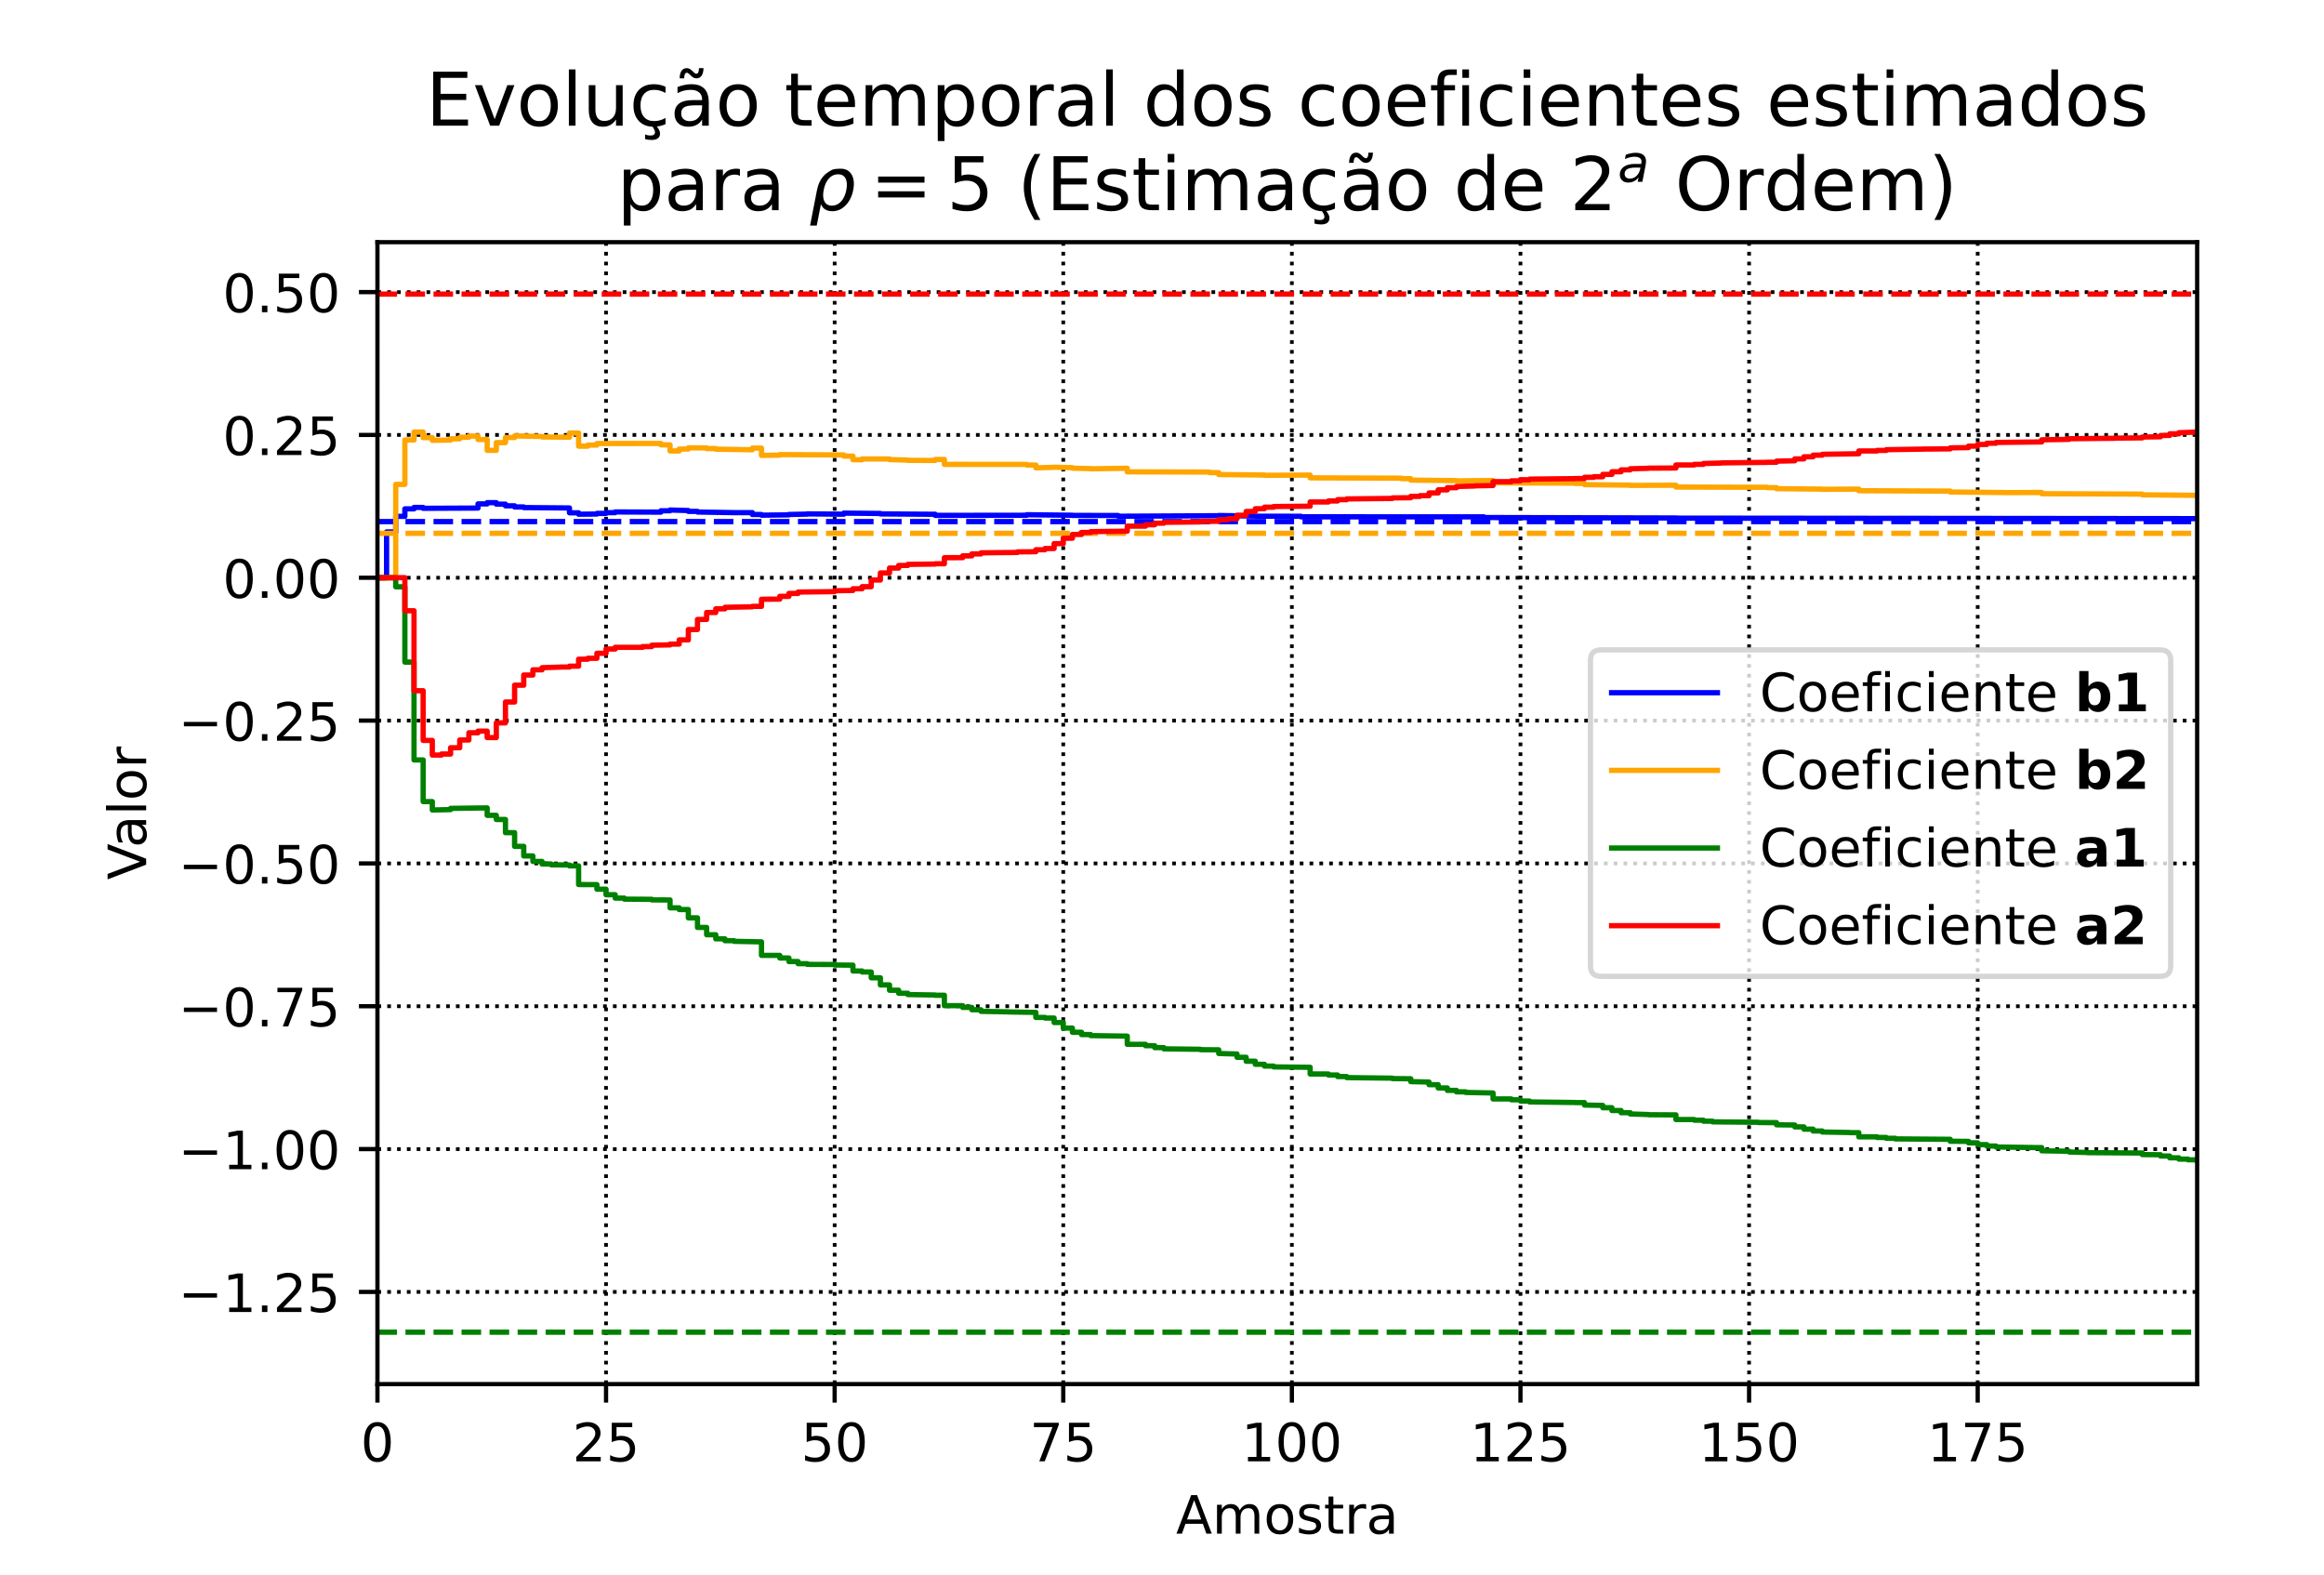 <?xml version="1.0" encoding="utf-8" standalone="no"?>
<!DOCTYPE svg PUBLIC "-//W3C//DTD SVG 1.1//EN"
  "http://www.w3.org/Graphics/SVG/1.1/DTD/svg11.dtd">
<!-- Created with matplotlib (https://matplotlib.org/) -->
<svg height="297.638pt" version="1.1" viewBox="0 0 439.37 297.638" width="439.37pt" xmlns="http://www.w3.org/2000/svg" xmlns:xlink="http://www.w3.org/1999/xlink">
 <defs>
  <style type="text/css">
*{stroke-linecap:butt;stroke-linejoin:round;}
  </style>
 </defs>
 <g id="figure_1">
  <g id="patch_1">
   <path d="M 0 297.638 
L 439.37 297.638 
L 439.37 0 
L 0 0 
z
" style="fill:#ffffff;"/>
  </g>
  <g id="axes_1">
   <g id="patch_2">
    <path d="M 71.357 261.631 
L 415.389 261.631 
L 415.389 45.773 
L 71.357 45.773 
z
" style="fill:#ffffff;"/>
   </g>
   <g id="matplotlib.axis_1">
    <g id="xtick_1">
     <g id="line2d_1">
      <path clip-path="url(#pb46452eb3e)" d="M 71.357 261.631 
L 71.357 45.773 
" style="fill:none;stroke:#000000;stroke-dasharray:0.7,1.155;stroke-dashoffset:0;stroke-width:0.7;"/>
     </g>
     <g id="line2d_2">
      <defs>
       <path d="M 0 0 
L 0 3.5 
" id="m9a84adc166" style="stroke:#000000;stroke-width:0.8;"/>
      </defs>
      <g>
       <use style="stroke:#000000;stroke-width:0.8;" x="71.357" xlink:href="#m9a84adc166" y="261.631"/>
      </g>
     </g>
     <g id="text_1">
      <!-- 0 -->
      <defs>
       <path d="M 31.781 66.406 
Q 24.172 66.406 20.328 58.906 
Q 16.5 51.422 16.5 36.375 
Q 16.5 21.391 20.328 13.891 
Q 24.172 6.391 31.781 6.391 
Q 39.453 6.391 43.281 13.891 
Q 47.125 21.391 47.125 36.375 
Q 47.125 51.422 43.281 58.906 
Q 39.453 66.406 31.781 66.406 
z
M 31.781 74.219 
Q 44.047 74.219 50.516 64.516 
Q 56.984 54.828 56.984 36.375 
Q 56.984 17.969 50.516 8.266 
Q 44.047 -1.422 31.781 -1.422 
Q 19.531 -1.422 13.062 8.266 
Q 6.594 17.969 6.594 36.375 
Q 6.594 54.828 13.062 64.516 
Q 19.531 74.219 31.781 74.219 
z
" id="DejaVuSans-48"/>
      </defs>
      <g transform="translate(68.176 276.229)scale(0.1 -0.1)">
       <use xlink:href="#DejaVuSans-48"/>
      </g>
     </g>
    </g>
    <g id="xtick_2">
     <g id="line2d_3">
      <path clip-path="url(#pb46452eb3e)" d="M 114.577 261.631 
L 114.577 45.773 
" style="fill:none;stroke:#000000;stroke-dasharray:0.7,1.155;stroke-dashoffset:0;stroke-width:0.7;"/>
     </g>
     <g id="line2d_4">
      <g>
       <use style="stroke:#000000;stroke-width:0.8;" x="114.577" xlink:href="#m9a84adc166" y="261.631"/>
      </g>
     </g>
     <g id="text_2">
      <!-- 25 -->
      <defs>
       <path d="M 19.188 8.297 
L 53.609 8.297 
L 53.609 0 
L 7.328 0 
L 7.328 8.297 
Q 12.938 14.109 22.625 23.891 
Q 32.328 33.688 34.812 36.531 
Q 39.547 41.844 41.422 45.531 
Q 43.312 49.219 43.312 52.781 
Q 43.312 58.594 39.234 62.25 
Q 35.156 65.922 28.609 65.922 
Q 23.969 65.922 18.812 64.312 
Q 13.672 62.703 7.812 59.422 
L 7.812 69.391 
Q 13.766 71.781 18.938 73 
Q 24.125 74.219 28.422 74.219 
Q 39.75 74.219 46.484 68.547 
Q 53.219 62.891 53.219 53.422 
Q 53.219 48.922 51.531 44.891 
Q 49.859 40.875 45.406 35.406 
Q 44.188 33.984 37.641 27.219 
Q 31.109 20.453 19.188 8.297 
z
" id="DejaVuSans-50"/>
       <path d="M 10.797 72.906 
L 49.516 72.906 
L 49.516 64.594 
L 19.828 64.594 
L 19.828 46.734 
Q 21.969 47.469 24.109 47.828 
Q 26.266 48.188 28.422 48.188 
Q 40.625 48.188 47.75 41.5 
Q 54.891 34.812 54.891 23.391 
Q 54.891 11.625 47.562 5.094 
Q 40.234 -1.422 26.906 -1.422 
Q 22.312 -1.422 17.547 -0.641 
Q 12.797 0.141 7.719 1.703 
L 7.719 11.625 
Q 12.109 9.234 16.797 8.062 
Q 21.484 6.891 26.703 6.891 
Q 35.156 6.891 40.078 11.328 
Q 45.016 15.766 45.016 23.391 
Q 45.016 31 40.078 35.438 
Q 35.156 39.891 26.703 39.891 
Q 22.75 39.891 18.812 39.016 
Q 14.891 38.141 10.797 36.281 
z
" id="DejaVuSans-53"/>
      </defs>
      <g transform="translate(108.215 276.229)scale(0.1 -0.1)">
       <use xlink:href="#DejaVuSans-50"/>
       <use x="63.623" xlink:href="#DejaVuSans-53"/>
      </g>
     </g>
    </g>
    <g id="xtick_3">
     <g id="line2d_5">
      <path clip-path="url(#pb46452eb3e)" d="M 157.797 261.631 
L 157.797 45.773 
" style="fill:none;stroke:#000000;stroke-dasharray:0.7,1.155;stroke-dashoffset:0;stroke-width:0.7;"/>
     </g>
     <g id="line2d_6">
      <g>
       <use style="stroke:#000000;stroke-width:0.8;" x="157.797" xlink:href="#m9a84adc166" y="261.631"/>
      </g>
     </g>
     <g id="text_3">
      <!-- 50 -->
      <g transform="translate(151.435 276.229)scale(0.1 -0.1)">
       <use xlink:href="#DejaVuSans-53"/>
       <use x="63.623" xlink:href="#DejaVuSans-48"/>
      </g>
     </g>
    </g>
    <g id="xtick_4">
     <g id="line2d_7">
      <path clip-path="url(#pb46452eb3e)" d="M 201.018 261.631 
L 201.018 45.773 
" style="fill:none;stroke:#000000;stroke-dasharray:0.7,1.155;stroke-dashoffset:0;stroke-width:0.7;"/>
     </g>
     <g id="line2d_8">
      <g>
       <use style="stroke:#000000;stroke-width:0.8;" x="201.018" xlink:href="#m9a84adc166" y="261.631"/>
      </g>
     </g>
     <g id="text_4">
      <!-- 75 -->
      <defs>
       <path d="M 8.203 72.906 
L 55.078 72.906 
L 55.078 68.703 
L 28.609 0 
L 18.312 0 
L 43.219 64.594 
L 8.203 64.594 
z
" id="DejaVuSans-55"/>
      </defs>
      <g transform="translate(194.655 276.229)scale(0.1 -0.1)">
       <use xlink:href="#DejaVuSans-55"/>
       <use x="63.623" xlink:href="#DejaVuSans-53"/>
      </g>
     </g>
    </g>
    <g id="xtick_5">
     <g id="line2d_9">
      <path clip-path="url(#pb46452eb3e)" d="M 244.238 261.631 
L 244.238 45.773 
" style="fill:none;stroke:#000000;stroke-dasharray:0.7,1.155;stroke-dashoffset:0;stroke-width:0.7;"/>
     </g>
     <g id="line2d_10">
      <g>
       <use style="stroke:#000000;stroke-width:0.8;" x="244.238" xlink:href="#m9a84adc166" y="261.631"/>
      </g>
     </g>
     <g id="text_5">
      <!-- 100 -->
      <defs>
       <path d="M 12.406 8.297 
L 28.516 8.297 
L 28.516 63.922 
L 10.984 60.406 
L 10.984 69.391 
L 28.422 72.906 
L 38.281 72.906 
L 38.281 8.297 
L 54.391 8.297 
L 54.391 0 
L 12.406 0 
z
" id="DejaVuSans-49"/>
      </defs>
      <g transform="translate(234.694 276.229)scale(0.1 -0.1)">
       <use xlink:href="#DejaVuSans-49"/>
       <use x="63.623" xlink:href="#DejaVuSans-48"/>
       <use x="127.246" xlink:href="#DejaVuSans-48"/>
      </g>
     </g>
    </g>
    <g id="xtick_6">
     <g id="line2d_11">
      <path clip-path="url(#pb46452eb3e)" d="M 287.458 261.631 
L 287.458 45.773 
" style="fill:none;stroke:#000000;stroke-dasharray:0.7,1.155;stroke-dashoffset:0;stroke-width:0.7;"/>
     </g>
     <g id="line2d_12">
      <g>
       <use style="stroke:#000000;stroke-width:0.8;" x="287.458" xlink:href="#m9a84adc166" y="261.631"/>
      </g>
     </g>
     <g id="text_6">
      <!-- 125 -->
      <g transform="translate(277.914 276.229)scale(0.1 -0.1)">
       <use xlink:href="#DejaVuSans-49"/>
       <use x="63.623" xlink:href="#DejaVuSans-50"/>
       <use x="127.246" xlink:href="#DejaVuSans-53"/>
      </g>
     </g>
    </g>
    <g id="xtick_7">
     <g id="line2d_13">
      <path clip-path="url(#pb46452eb3e)" d="M 330.678 261.631 
L 330.678 45.773 
" style="fill:none;stroke:#000000;stroke-dasharray:0.7,1.155;stroke-dashoffset:0;stroke-width:0.7;"/>
     </g>
     <g id="line2d_14">
      <g>
       <use style="stroke:#000000;stroke-width:0.8;" x="330.678" xlink:href="#m9a84adc166" y="261.631"/>
      </g>
     </g>
     <g id="text_7">
      <!-- 150 -->
      <g transform="translate(321.134 276.229)scale(0.1 -0.1)">
       <use xlink:href="#DejaVuSans-49"/>
       <use x="63.623" xlink:href="#DejaVuSans-53"/>
       <use x="127.246" xlink:href="#DejaVuSans-48"/>
      </g>
     </g>
    </g>
    <g id="xtick_8">
     <g id="line2d_15">
      <path clip-path="url(#pb46452eb3e)" d="M 373.898 261.631 
L 373.898 45.773 
" style="fill:none;stroke:#000000;stroke-dasharray:0.7,1.155;stroke-dashoffset:0;stroke-width:0.7;"/>
     </g>
     <g id="line2d_16">
      <g>
       <use style="stroke:#000000;stroke-width:0.8;" x="373.898" xlink:href="#m9a84adc166" y="261.631"/>
      </g>
     </g>
     <g id="text_8">
      <!-- 175 -->
      <g transform="translate(364.354 276.229)scale(0.1 -0.1)">
       <use xlink:href="#DejaVuSans-49"/>
       <use x="63.623" xlink:href="#DejaVuSans-55"/>
       <use x="127.246" xlink:href="#DejaVuSans-53"/>
      </g>
     </g>
    </g>
    <g id="text_9">
     <!-- Amostra -->
     <defs>
      <path d="M 34.188 63.188 
L 20.797 26.906 
L 47.609 26.906 
z
M 28.609 72.906 
L 39.797 72.906 
L 67.578 0 
L 57.328 0 
L 50.688 18.703 
L 17.828 18.703 
L 11.188 0 
L 0.781 0 
z
" id="DejaVuSans-65"/>
      <path d="M 52 44.188 
Q 55.375 50.25 60.062 53.125 
Q 64.75 56 71.094 56 
Q 79.641 56 84.281 50.016 
Q 88.922 44.047 88.922 33.016 
L 88.922 0 
L 79.891 0 
L 79.891 32.719 
Q 79.891 40.578 77.094 44.375 
Q 74.312 48.188 68.609 48.188 
Q 61.625 48.188 57.562 43.547 
Q 53.516 38.922 53.516 30.906 
L 53.516 0 
L 44.484 0 
L 44.484 32.719 
Q 44.484 40.625 41.703 44.406 
Q 38.922 48.188 33.109 48.188 
Q 26.219 48.188 22.156 43.531 
Q 18.109 38.875 18.109 30.906 
L 18.109 0 
L 9.078 0 
L 9.078 54.688 
L 18.109 54.688 
L 18.109 46.188 
Q 21.188 51.219 25.484 53.609 
Q 29.781 56 35.688 56 
Q 41.656 56 45.828 52.969 
Q 50 49.953 52 44.188 
z
" id="DejaVuSans-109"/>
      <path d="M 30.609 48.391 
Q 23.391 48.391 19.188 42.75 
Q 14.984 37.109 14.984 27.297 
Q 14.984 17.484 19.156 11.844 
Q 23.344 6.203 30.609 6.203 
Q 37.797 6.203 41.984 11.859 
Q 46.188 17.531 46.188 27.297 
Q 46.188 37.016 41.984 42.703 
Q 37.797 48.391 30.609 48.391 
z
M 30.609 56 
Q 42.328 56 49.016 48.375 
Q 55.719 40.766 55.719 27.297 
Q 55.719 13.875 49.016 6.219 
Q 42.328 -1.422 30.609 -1.422 
Q 18.844 -1.422 12.172 6.219 
Q 5.516 13.875 5.516 27.297 
Q 5.516 40.766 12.172 48.375 
Q 18.844 56 30.609 56 
z
" id="DejaVuSans-111"/>
      <path d="M 44.281 53.078 
L 44.281 44.578 
Q 40.484 46.531 36.375 47.5 
Q 32.281 48.484 27.875 48.484 
Q 21.188 48.484 17.844 46.438 
Q 14.5 44.391 14.5 40.281 
Q 14.5 37.156 16.891 35.375 
Q 19.281 33.594 26.516 31.984 
L 29.594 31.297 
Q 39.156 29.25 43.188 25.516 
Q 47.219 21.781 47.219 15.094 
Q 47.219 7.469 41.188 3.016 
Q 35.156 -1.422 24.609 -1.422 
Q 20.219 -1.422 15.453 -0.562 
Q 10.688 0.297 5.422 2 
L 5.422 11.281 
Q 10.406 8.688 15.234 7.391 
Q 20.062 6.109 24.812 6.109 
Q 31.156 6.109 34.562 8.281 
Q 37.984 10.453 37.984 14.406 
Q 37.984 18.062 35.516 20.016 
Q 33.062 21.969 24.703 23.781 
L 21.578 24.516 
Q 13.234 26.266 9.516 29.906 
Q 5.812 33.547 5.812 39.891 
Q 5.812 47.609 11.281 51.797 
Q 16.75 56 26.812 56 
Q 31.781 56 36.172 55.266 
Q 40.578 54.547 44.281 53.078 
z
" id="DejaVuSans-115"/>
      <path d="M 18.312 70.219 
L 18.312 54.688 
L 36.812 54.688 
L 36.812 47.703 
L 18.312 47.703 
L 18.312 18.016 
Q 18.312 11.328 20.141 9.422 
Q 21.969 7.516 27.594 7.516 
L 36.812 7.516 
L 36.812 0 
L 27.594 0 
Q 17.188 0 13.234 3.875 
Q 9.281 7.766 9.281 18.016 
L 9.281 47.703 
L 2.688 47.703 
L 2.688 54.688 
L 9.281 54.688 
L 9.281 70.219 
z
" id="DejaVuSans-116"/>
      <path d="M 41.109 46.297 
Q 39.594 47.172 37.812 47.578 
Q 36.031 48 33.891 48 
Q 26.266 48 22.188 43.047 
Q 18.109 38.094 18.109 28.812 
L 18.109 0 
L 9.078 0 
L 9.078 54.688 
L 18.109 54.688 
L 18.109 46.188 
Q 20.953 51.172 25.484 53.578 
Q 30.031 56 36.531 56 
Q 37.453 56 38.578 55.875 
Q 39.703 55.766 41.062 55.516 
z
" id="DejaVuSans-114"/>
      <path d="M 34.281 27.484 
Q 23.391 27.484 19.188 25 
Q 14.984 22.516 14.984 16.5 
Q 14.984 11.719 18.141 8.906 
Q 21.297 6.109 26.703 6.109 
Q 34.188 6.109 38.703 11.406 
Q 43.219 16.703 43.219 25.484 
L 43.219 27.484 
z
M 52.203 31.203 
L 52.203 0 
L 43.219 0 
L 43.219 8.297 
Q 40.141 3.328 35.547 0.953 
Q 30.953 -1.422 24.312 -1.422 
Q 15.922 -1.422 10.953 3.297 
Q 6 8.016 6 15.922 
Q 6 25.141 12.172 29.828 
Q 18.359 34.516 30.609 34.516 
L 43.219 34.516 
L 43.219 35.406 
Q 43.219 41.609 39.141 45 
Q 35.062 48.391 27.688 48.391 
Q 23 48.391 18.547 47.266 
Q 14.109 46.141 10.016 43.891 
L 10.016 52.203 
Q 14.938 54.109 19.578 55.047 
Q 24.219 56 28.609 56 
Q 40.484 56 46.344 49.844 
Q 52.203 43.703 52.203 31.203 
z
" id="DejaVuSans-97"/>
     </defs>
     <g transform="translate(222.339 289.907)scale(0.1 -0.1)">
      <use xlink:href="#DejaVuSans-65"/>
      <use x="68.408" xlink:href="#DejaVuSans-109"/>
      <use x="165.82" xlink:href="#DejaVuSans-111"/>
      <use x="227.002" xlink:href="#DejaVuSans-115"/>
      <use x="279.102" xlink:href="#DejaVuSans-116"/>
      <use x="318.311" xlink:href="#DejaVuSans-114"/>
      <use x="359.424" xlink:href="#DejaVuSans-97"/>
     </g>
    </g>
   </g>
   <g id="matplotlib.axis_2">
    <g id="ytick_1">
     <g id="line2d_17">
      <path clip-path="url(#pb46452eb3e)" d="M 71.357 244.207 
L 415.389 244.207 
" style="fill:none;stroke:#000000;stroke-dasharray:0.7,1.155;stroke-dashoffset:0;stroke-width:0.7;"/>
     </g>
     <g id="line2d_18">
      <defs>
       <path d="M 0 0 
L -3.5 0 
" id="mc9b07c8760" style="stroke:#000000;stroke-width:0.8;"/>
      </defs>
      <g>
       <use style="stroke:#000000;stroke-width:0.8;" x="71.357" xlink:href="#mc9b07c8760" y="244.207"/>
      </g>
     </g>
     <g id="text_10">
      <!-- −1.25 -->
      <defs>
       <path d="M 10.594 35.5 
L 73.188 35.5 
L 73.188 27.203 
L 10.594 27.203 
z
" id="DejaVuSans-8722"/>
       <path d="M 10.688 12.406 
L 21 12.406 
L 21 0 
L 10.688 0 
z
" id="DejaVuSans-46"/>
      </defs>
      <g transform="translate(33.712 248.007)scale(0.1 -0.1)">
       <use xlink:href="#DejaVuSans-8722"/>
       <use x="83.789" xlink:href="#DejaVuSans-49"/>
       <use x="147.412" xlink:href="#DejaVuSans-46"/>
       <use x="179.199" xlink:href="#DejaVuSans-50"/>
       <use x="242.822" xlink:href="#DejaVuSans-53"/>
      </g>
     </g>
    </g>
    <g id="ytick_2">
     <g id="line2d_19">
      <path clip-path="url(#pb46452eb3e)" d="M 71.357 217.209 
L 415.389 217.209 
" style="fill:none;stroke:#000000;stroke-dasharray:0.7,1.155;stroke-dashoffset:0;stroke-width:0.7;"/>
     </g>
     <g id="line2d_20">
      <g>
       <use style="stroke:#000000;stroke-width:0.8;" x="71.357" xlink:href="#mc9b07c8760" y="217.209"/>
      </g>
     </g>
     <g id="text_11">
      <!-- −1.00 -->
      <g transform="translate(33.712 221.008)scale(0.1 -0.1)">
       <use xlink:href="#DejaVuSans-8722"/>
       <use x="83.789" xlink:href="#DejaVuSans-49"/>
       <use x="147.412" xlink:href="#DejaVuSans-46"/>
       <use x="179.199" xlink:href="#DejaVuSans-48"/>
       <use x="242.822" xlink:href="#DejaVuSans-48"/>
      </g>
     </g>
    </g>
    <g id="ytick_3">
     <g id="line2d_21">
      <path clip-path="url(#pb46452eb3e)" d="M 71.357 190.21 
L 415.389 190.21 
" style="fill:none;stroke:#000000;stroke-dasharray:0.7,1.155;stroke-dashoffset:0;stroke-width:0.7;"/>
     </g>
     <g id="line2d_22">
      <g>
       <use style="stroke:#000000;stroke-width:0.8;" x="71.357" xlink:href="#mc9b07c8760" y="190.21"/>
      </g>
     </g>
     <g id="text_12">
      <!-- −0.75 -->
      <g transform="translate(33.712 194.009)scale(0.1 -0.1)">
       <use xlink:href="#DejaVuSans-8722"/>
       <use x="83.789" xlink:href="#DejaVuSans-48"/>
       <use x="147.412" xlink:href="#DejaVuSans-46"/>
       <use x="179.199" xlink:href="#DejaVuSans-55"/>
       <use x="242.822" xlink:href="#DejaVuSans-53"/>
      </g>
     </g>
    </g>
    <g id="ytick_4">
     <g id="line2d_23">
      <path clip-path="url(#pb46452eb3e)" d="M 71.357 163.211 
L 415.389 163.211 
" style="fill:none;stroke:#000000;stroke-dasharray:0.7,1.155;stroke-dashoffset:0;stroke-width:0.7;"/>
     </g>
     <g id="line2d_24">
      <g>
       <use style="stroke:#000000;stroke-width:0.8;" x="71.357" xlink:href="#mc9b07c8760" y="163.211"/>
      </g>
     </g>
     <g id="text_13">
      <!-- −0.50 -->
      <g transform="translate(33.712 167.01)scale(0.1 -0.1)">
       <use xlink:href="#DejaVuSans-8722"/>
       <use x="83.789" xlink:href="#DejaVuSans-48"/>
       <use x="147.412" xlink:href="#DejaVuSans-46"/>
       <use x="179.199" xlink:href="#DejaVuSans-53"/>
       <use x="242.822" xlink:href="#DejaVuSans-48"/>
      </g>
     </g>
    </g>
    <g id="ytick_5">
     <g id="line2d_25">
      <path clip-path="url(#pb46452eb3e)" d="M 71.357 136.212 
L 415.389 136.212 
" style="fill:none;stroke:#000000;stroke-dasharray:0.7,1.155;stroke-dashoffset:0;stroke-width:0.7;"/>
     </g>
     <g id="line2d_26">
      <g>
       <use style="stroke:#000000;stroke-width:0.8;" x="71.357" xlink:href="#mc9b07c8760" y="136.212"/>
      </g>
     </g>
     <g id="text_14">
      <!-- −0.25 -->
      <g transform="translate(33.712 140.011)scale(0.1 -0.1)">
       <use xlink:href="#DejaVuSans-8722"/>
       <use x="83.789" xlink:href="#DejaVuSans-48"/>
       <use x="147.412" xlink:href="#DejaVuSans-46"/>
       <use x="179.199" xlink:href="#DejaVuSans-50"/>
       <use x="242.822" xlink:href="#DejaVuSans-53"/>
      </g>
     </g>
    </g>
    <g id="ytick_6">
     <g id="line2d_27">
      <path clip-path="url(#pb46452eb3e)" d="M 71.357 109.213 
L 415.389 109.213 
" style="fill:none;stroke:#000000;stroke-dasharray:0.7,1.155;stroke-dashoffset:0;stroke-width:0.7;"/>
     </g>
     <g id="line2d_28">
      <g>
       <use style="stroke:#000000;stroke-width:0.8;" x="71.357" xlink:href="#mc9b07c8760" y="109.213"/>
      </g>
     </g>
     <g id="text_15">
      <!-- 0.00 -->
      <g transform="translate(42.092 113.013)scale(0.1 -0.1)">
       <use xlink:href="#DejaVuSans-48"/>
       <use x="63.623" xlink:href="#DejaVuSans-46"/>
       <use x="95.41" xlink:href="#DejaVuSans-48"/>
       <use x="159.033" xlink:href="#DejaVuSans-48"/>
      </g>
     </g>
    </g>
    <g id="ytick_7">
     <g id="line2d_29">
      <path clip-path="url(#pb46452eb3e)" d="M 71.357 82.215 
L 415.389 82.215 
" style="fill:none;stroke:#000000;stroke-dasharray:0.7,1.155;stroke-dashoffset:0;stroke-width:0.7;"/>
     </g>
     <g id="line2d_30">
      <g>
       <use style="stroke:#000000;stroke-width:0.8;" x="71.357" xlink:href="#mc9b07c8760" y="82.215"/>
      </g>
     </g>
     <g id="text_16">
      <!-- 0.25 -->
      <g transform="translate(42.092 86.014)scale(0.1 -0.1)">
       <use xlink:href="#DejaVuSans-48"/>
       <use x="63.623" xlink:href="#DejaVuSans-46"/>
       <use x="95.41" xlink:href="#DejaVuSans-50"/>
       <use x="159.033" xlink:href="#DejaVuSans-53"/>
      </g>
     </g>
    </g>
    <g id="ytick_8">
     <g id="line2d_31">
      <path clip-path="url(#pb46452eb3e)" d="M 71.357 55.216 
L 415.389 55.216 
" style="fill:none;stroke:#000000;stroke-dasharray:0.7,1.155;stroke-dashoffset:0;stroke-width:0.7;"/>
     </g>
     <g id="line2d_32">
      <g>
       <use style="stroke:#000000;stroke-width:0.8;" x="71.357" xlink:href="#mc9b07c8760" y="55.216"/>
      </g>
     </g>
     <g id="text_17">
      <!-- 0.50 -->
      <g transform="translate(42.092 59.015)scale(0.1 -0.1)">
       <use xlink:href="#DejaVuSans-48"/>
       <use x="63.623" xlink:href="#DejaVuSans-46"/>
       <use x="95.41" xlink:href="#DejaVuSans-53"/>
       <use x="159.033" xlink:href="#DejaVuSans-48"/>
      </g>
     </g>
    </g>
    <g id="text_18">
     <!-- Valor -->
     <defs>
      <path d="M 28.609 0 
L 0.781 72.906 
L 11.078 72.906 
L 34.188 11.531 
L 57.328 72.906 
L 67.578 72.906 
L 39.797 0 
z
" id="DejaVuSans-86"/>
      <path d="M 9.422 75.984 
L 18.406 75.984 
L 18.406 0 
L 9.422 0 
z
" id="DejaVuSans-108"/>
     </defs>
     <g transform="translate(27.632 166.302)rotate(-90)scale(0.1 -0.1)">
      <use xlink:href="#DejaVuSans-86"/>
      <use x="60.658" xlink:href="#DejaVuSans-97"/>
      <use x="121.938" xlink:href="#DejaVuSans-108"/>
      <use x="149.721" xlink:href="#DejaVuSans-111"/>
      <use x="210.902" xlink:href="#DejaVuSans-114"/>
     </g>
    </g>
   </g>
   <g id="line2d_33">
    <path clip-path="url(#pb46452eb3e)" d="M 71.357 98.594 
L 415.389 98.594 
L 415.389 98.594 
" style="fill:none;stroke:#0000ff;stroke-dasharray:3.7,1.6;stroke-dashoffset:0;"/>
   </g>
   <g id="line2d_34">
    <path clip-path="url(#pb46452eb3e)" d="M 71.357 109.213 
L 73.086 109.213 
L 73.086 100.546 
L 74.815 100.546 
L 74.815 97.603 
L 76.544 97.603 
L 76.544 96.189 
L 78.273 96.189 
L 78.273 95.92 
L 80.001 95.92 
L 80.001 96.085 
L 90.374 96.036 
L 90.374 95.251 
L 92.103 95.251 
L 92.103 95.015 
L 93.832 95.015 
L 93.832 95.299 
L 95.561 95.299 
L 95.561 95.613 
L 97.289 95.613 
L 97.289 95.829 
L 99.018 95.829 
L 99.018 95.945 
L 107.662 96.017 
L 107.662 96.934 
L 109.391 96.934 
L 109.391 97.199 
L 112.849 97.167 
L 112.849 97.049 
L 114.577 97.049 
L 114.577 96.899 
L 116.306 96.899 
L 116.306 96.771 
L 124.95 96.807 
L 124.95 96.548 
L 126.679 96.548 
L 126.679 96.406 
L 130.137 96.506 
L 130.137 96.665 
L 131.865 96.665 
L 131.865 96.789 
L 138.781 96.9 
L 138.781 96.901 
L 142.238 96.901 
L 142.238 97.256 
L 143.967 97.256 
L 143.967 97.382 
L 149.153 97.323 
L 149.153 97.249 
L 152.611 97.182 
L 152.611 97.137 
L 159.526 97.197 
L 159.526 96.994 
L 166.442 97.06 
L 166.442 97.14 
L 176.814 97.213 
L 176.814 97.423 
L 194.102 97.4 
L 194.102 97.296 
L 202.746 97.395 
L 202.746 97.428 
L 211.39 97.447 
L 211.39 97.586 
L 230.407 97.483 
L 230.407 97.445 
L 237.322 97.553 
L 237.322 97.577 
L 245.966 97.592 
L 245.966 97.692 
L 280.542 97.699 
L 280.542 97.826 
L 316.847 97.913 
L 316.847 97.94 
L 415.389 98.037 
L 415.389 98.038 
" style="fill:none;stroke:#0000ff;stroke-linecap:square;"/>
   </g>
   <g id="line2d_35">
    <path clip-path="url(#pb46452eb3e)" d="M 71.357 100.814 
L 415.389 100.814 
L 415.389 100.814 
" style="fill:none;stroke:#ffa500;stroke-dasharray:3.7,1.6;stroke-dashoffset:0;"/>
   </g>
   <g id="line2d_36">
    <path clip-path="url(#pb46452eb3e)" d="M 71.357 109.213 
L 74.815 109.213 
L 74.815 91.566 
L 76.544 91.566 
L 76.544 83.171 
L 78.273 83.171 
L 78.273 81.675 
L 80.001 81.675 
L 80.001 82.717 
L 81.73 82.717 
L 81.73 83.229 
L 85.188 83.187 
L 85.188 82.94 
L 86.917 82.94 
L 86.917 82.657 
L 88.645 82.657 
L 88.645 82.429 
L 90.374 82.429 
L 90.374 83.077 
L 92.103 83.077 
L 92.103 85.128 
L 93.832 85.128 
L 93.832 83.668 
L 95.561 83.668 
L 95.561 82.704 
L 97.289 82.704 
L 97.289 82.398 
L 102.476 82.504 
L 102.476 82.591 
L 107.662 82.651 
L 107.662 81.861 
L 109.391 81.861 
L 109.391 84.336 
L 111.12 84.336 
L 111.12 84.131 
L 112.849 84.131 
L 112.849 83.836 
L 124.95 83.826 
L 124.95 84.088 
L 126.679 84.088 
L 126.679 85.238 
L 128.408 85.238 
L 128.408 84.878 
L 130.137 84.878 
L 130.137 84.653 
L 133.594 84.671 
L 133.594 84.794 
L 135.323 84.794 
L 135.323 84.907 
L 142.238 85.017 
L 142.238 84.707 
L 143.967 84.707 
L 143.967 86.077 
L 147.425 86.037 
L 147.425 85.928 
L 159.526 85.999 
L 159.526 86.214 
L 161.255 86.214 
L 161.255 86.91 
L 162.984 86.91 
L 162.984 86.754 
L 168.17 86.756 
L 168.17 86.875 
L 171.628 86.966 
L 171.628 87.016 
L 176.814 87.04 
L 176.814 86.855 
L 178.543 86.855 
L 178.543 87.779 
L 194.102 87.789 
L 194.102 87.903 
L 195.831 87.903 
L 195.831 88.431 
L 199.289 88.339 
L 199.289 88.314 
L 202.746 88.4 
L 202.746 88.504 
L 206.204 88.578 
L 206.204 88.618 
L 213.119 88.515 
L 213.119 89.191 
L 228.678 89.229 
L 228.678 89.34 
L 230.407 89.34 
L 230.407 89.704 
L 239.051 89.789 
L 239.051 89.847 
L 247.695 89.803 
L 247.695 90.329 
L 264.983 90.386 
L 264.983 90.484 
L 266.712 90.484 
L 266.712 90.756 
L 275.356 90.851 
L 275.356 90.898 
L 282.271 90.827 
L 282.271 91.273 
L 297.83 91.326 
L 297.83 91.385 
L 299.559 91.385 
L 299.559 91.609 
L 308.203 91.708 
L 308.203 91.752 
L 316.847 91.721 
L 316.847 92.064 
L 334.135 92.113 
L 334.135 92.177 
L 335.864 92.177 
L 335.864 92.368 
L 344.508 92.459 
L 344.508 92.494 
L 351.423 92.457 
L 351.423 92.758 
L 368.711 92.833 
L 368.711 93.001 
L 379.084 93.106 
L 379.084 93.122 
L 385.999 93.094 
L 385.999 93.323 
L 405.016 93.401 
L 405.016 93.534 
L 415.389 93.635 
L 415.389 93.646 
L 415.389 93.646 
" style="fill:none;stroke:#ffa500;stroke-linecap:square;"/>
   </g>
   <g id="line2d_37">
    <path clip-path="url(#pb46452eb3e)" d="M 71.357 251.819 
L 415.389 251.819 
L 415.389 251.819 
" style="fill:none;stroke:#008000;stroke-dasharray:3.7,1.6;stroke-dashoffset:0;"/>
   </g>
   <g id="line2d_38">
    <path clip-path="url(#pb46452eb3e)" d="M 71.357 109.213 
L 74.815 109.202 
L 74.815 110.921 
L 76.544 110.921 
L 76.544 125.155 
L 78.273 125.155 
L 78.273 143.647 
L 80.001 143.647 
L 80.001 151.52 
L 81.73 151.52 
L 81.73 153.109 
L 85.188 153.037 
L 85.188 152.804 
L 92.103 152.715 
L 92.103 154.12 
L 93.832 154.12 
L 93.832 154.906 
L 95.561 154.906 
L 95.561 157.394 
L 97.289 157.394 
L 97.289 159.985 
L 99.018 159.985 
L 99.018 161.795 
L 100.747 161.795 
L 100.747 162.834 
L 102.476 162.834 
L 102.476 163.318 
L 104.205 163.318 
L 104.205 163.473 
L 107.662 163.508 
L 107.662 163.675 
L 109.391 163.675 
L 109.391 167.203 
L 112.849 167.218 
L 112.849 168.081 
L 114.577 168.081 
L 114.577 169.127 
L 116.306 169.127 
L 116.306 169.763 
L 118.035 169.763 
L 118.035 169.96 
L 123.221 169.994 
L 123.221 170.105 
L 126.679 170.118 
L 126.679 171.604 
L 128.408 171.604 
L 128.408 171.928 
L 130.137 171.928 
L 130.137 173.499 
L 131.865 173.499 
L 131.865 175.311 
L 133.594 175.311 
L 133.594 176.687 
L 135.323 176.687 
L 135.323 177.468 
L 137.052 177.468 
L 137.052 177.819 
L 138.781 177.819 
L 138.781 177.935 
L 143.967 178.037 
L 143.967 180.593 
L 147.425 180.592 
L 147.425 181.089 
L 149.153 181.089 
L 149.153 181.758 
L 150.882 181.758 
L 150.882 182.16 
L 152.611 182.16 
L 152.611 182.293 
L 157.797 182.319 
L 157.797 182.411 
L 161.255 182.444 
L 161.255 183.541 
L 162.984 183.541 
L 162.984 183.733 
L 164.713 183.733 
L 164.713 184.829 
L 166.442 184.829 
L 166.442 186.177 
L 168.17 186.177 
L 168.17 187.183 
L 169.899 187.183 
L 169.899 187.749 
L 171.628 187.749 
L 171.628 187.997 
L 176.814 188.082 
L 176.814 188.131 
L 178.543 188.131 
L 178.543 190.099 
L 182.001 190.097 
L 182.001 190.425 
L 183.73 190.425 
L 183.73 190.87 
L 185.458 190.87 
L 185.458 191.17 
L 190.645 191.269 
L 190.645 191.285 
L 195.831 191.371 
L 195.831 192.32 
L 197.56 192.32 
L 197.56 192.437 
L 199.289 192.437 
L 199.289 193.281 
L 201.018 193.281 
L 201.018 194.337 
L 202.746 194.337 
L 202.746 195.127 
L 204.475 195.127 
L 204.475 195.562 
L 206.204 195.562 
L 206.204 195.756 
L 213.119 195.859 
L 213.119 197.408 
L 216.577 197.407 
L 216.577 197.667 
L 218.306 197.667 
L 218.306 198.029 
L 220.034 198.029 
L 220.034 198.258 
L 226.95 198.345 
L 226.95 198.416 
L 230.407 198.443 
L 230.407 199.136 
L 233.865 199.237 
L 233.865 199.853 
L 235.594 199.853 
L 235.594 200.599 
L 237.322 200.599 
L 237.322 201.178 
L 239.051 201.178 
L 239.051 201.516 
L 240.78 201.516 
L 240.78 201.672 
L 247.695 201.748 
L 247.695 203.013 
L 251.153 203.014 
L 251.153 203.205 
L 252.882 203.205 
L 252.882 203.498 
L 254.61 203.498 
L 254.61 203.695 
L 263.254 203.801 
L 263.254 203.883 
L 266.712 203.914 
L 266.712 204.455 
L 270.17 204.536 
L 270.17 205.033 
L 271.898 205.033 
L 271.898 205.653 
L 273.627 205.653 
L 273.627 206.115 
L 275.356 206.115 
L 275.356 206.387 
L 277.085 206.387 
L 277.085 206.499 
L 282.271 206.602 
L 282.271 207.73 
L 285.729 207.733 
L 285.729 207.89 
L 287.458 207.89 
L 287.458 208.131 
L 289.186 208.131 
L 289.186 208.294 
L 297.83 208.403 
L 297.83 208.418 
L 299.559 208.418 
L 299.559 208.883 
L 303.017 208.952 
L 303.017 209.385 
L 304.746 209.385 
L 304.746 209.919 
L 306.474 209.919 
L 306.474 210.327 
L 308.203 210.327 
L 308.203 210.568 
L 311.661 210.677 
L 311.661 210.714 
L 316.847 210.743 
L 316.847 211.621 
L 320.305 211.622 
L 320.305 211.744 
L 322.034 211.744 
L 322.034 211.932 
L 323.762 211.932 
L 323.762 212.061 
L 332.406 212.14 
L 332.406 212.188 
L 335.864 212.21 
L 335.864 212.615 
L 339.322 212.659 
L 339.322 213.009 
L 341.05 213.009 
L 341.05 213.441 
L 342.779 213.441 
L 342.779 213.789 
L 344.508 213.789 
L 344.508 213.98 
L 349.695 214.073 
L 349.695 214.104 
L 351.423 214.104 
L 351.423 214.894 
L 354.881 214.894 
L 354.881 215.009 
L 356.61 215.009 
L 356.61 215.17 
L 358.339 215.17 
L 358.339 215.282 
L 368.711 215.36 
L 368.711 215.724 
L 372.169 215.752 
L 372.169 216.029 
L 373.898 216.029 
L 373.898 216.368 
L 375.627 216.368 
L 375.627 216.635 
L 377.355 216.635 
L 377.355 216.805 
L 384.271 216.912 
L 384.271 216.925 
L 385.999 216.925 
L 385.999 217.53 
L 391.186 217.618 
L 391.186 217.762 
L 394.643 217.851 
L 394.643 217.88 
L 405.016 217.952 
L 405.016 218.247 
L 408.474 218.277 
L 408.474 218.523 
L 410.203 218.523 
L 410.203 218.858 
L 411.931 218.858 
L 411.931 219.109 
L 413.66 219.109 
L 413.66 219.237 
L 415.389 219.237 
L 415.389 219.289 
" style="fill:none;stroke:#008000;stroke-linecap:square;"/>
   </g>
   <g id="line2d_39">
    <path clip-path="url(#pb46452eb3e)" d="M 71.357 55.585 
L 415.389 55.585 
L 415.389 55.585 
" style="fill:none;stroke:#ff0000;stroke-dasharray:3.7,1.6;stroke-dashoffset:0;"/>
   </g>
   <g id="line2d_40">
    <path clip-path="url(#pb46452eb3e)" d="M 71.357 109.213 
L 76.544 109.191 
L 76.544 115.45 
L 78.273 115.45 
L 78.273 130.563 
L 80.001 130.563 
L 80.001 139.958 
L 81.73 139.958 
L 81.73 142.729 
L 83.459 142.729 
L 83.459 142.532 
L 85.188 142.532 
L 85.188 141.339 
L 86.917 141.339 
L 86.917 139.878 
L 88.645 139.878 
L 88.645 138.513 
L 90.374 138.513 
L 90.374 138.2 
L 92.103 138.2 
L 92.103 139.419 
L 93.832 139.419 
L 93.832 136.64 
L 95.561 136.64 
L 95.561 132.699 
L 97.289 132.699 
L 97.289 129.519 
L 99.018 129.519 
L 99.018 127.595 
L 100.747 127.595 
L 100.747 126.612 
L 102.476 126.612 
L 102.476 126.209 
L 105.933 126.101 
L 105.933 126.086 
L 107.662 126.086 
L 107.662 125.924 
L 109.391 125.924 
L 109.391 124.609 
L 111.12 124.609 
L 111.12 124.434 
L 112.849 124.434 
L 112.849 123.491 
L 114.577 123.491 
L 114.577 122.682 
L 116.306 122.682 
L 116.306 122.36 
L 121.493 122.363 
L 121.493 122.218 
L 123.221 122.218 
L 123.221 121.961 
L 126.679 121.9 
L 126.679 121.75 
L 128.408 121.75 
L 128.408 120.956 
L 130.137 120.956 
L 130.137 119.001 
L 131.865 119.001 
L 131.865 117.093 
L 133.594 117.093 
L 133.594 115.779 
L 135.323 115.779 
L 135.323 115.087 
L 137.052 115.087 
L 137.052 114.8 
L 142.238 114.7 
L 142.238 114.62 
L 143.967 114.62 
L 143.967 113.278 
L 147.425 113.248 
L 147.425 112.723 
L 149.153 112.723 
L 149.153 112.173 
L 150.882 112.173 
L 150.882 111.916 
L 157.797 111.834 
L 157.797 111.669 
L 161.255 111.611 
L 161.255 111.292 
L 162.984 111.292 
L 162.984 110.897 
L 164.713 110.897 
L 164.713 109.641 
L 166.442 109.641 
L 166.442 108.301 
L 168.17 108.301 
L 168.17 107.376 
L 169.899 107.376 
L 169.899 106.885 
L 171.628 106.885 
L 171.628 106.683 
L 176.814 106.621 
L 176.814 106.569 
L 178.543 106.569 
L 178.543 105.417 
L 182.001 105.409 
L 182.001 105.074 
L 183.73 105.074 
L 183.73 104.703 
L 185.458 104.703 
L 185.458 104.5 
L 192.374 104.423 
L 192.374 104.321 
L 195.831 104.291 
L 195.831 103.919 
L 197.56 103.919 
L 197.56 103.684 
L 199.289 103.684 
L 199.289 102.757 
L 201.018 102.757 
L 201.018 101.738 
L 202.746 101.738 
L 202.746 101.025 
L 204.475 101.025 
L 204.475 100.652 
L 206.204 100.652 
L 206.204 100.495 
L 213.119 100.406 
L 213.119 99.454 
L 216.577 99.453 
L 216.577 99.192 
L 218.306 99.192 
L 218.306 98.89 
L 220.034 98.89 
L 220.034 98.729 
L 226.95 98.662 
L 226.95 98.566 
L 230.407 98.532 
L 230.407 98.231 
L 232.136 98.231 
L 232.136 98.049 
L 233.865 98.049 
L 233.865 97.395 
L 235.594 97.395 
L 235.594 96.685 
L 237.322 96.685 
L 237.322 96.166 
L 239.051 96.166 
L 239.051 95.878 
L 240.78 95.878 
L 240.78 95.75 
L 247.695 95.685 
L 247.695 94.883 
L 251.153 94.884 
L 251.153 94.693 
L 252.882 94.693 
L 252.882 94.449 
L 254.61 94.449 
L 254.61 94.308 
L 263.254 94.217 
L 263.254 94.118 
L 266.712 94.082 
L 266.712 93.832 
L 268.441 93.832 
L 268.441 93.695 
L 270.17 93.695 
L 270.17 93.179 
L 271.898 93.179 
L 271.898 92.597 
L 273.627 92.597 
L 273.627 92.188 
L 275.356 92.188 
L 275.356 91.957 
L 278.814 91.866 
L 278.814 91.832 
L 282.271 91.775 
L 282.271 91.043 
L 285.729 91.046 
L 285.729 90.89 
L 287.458 90.89 
L 287.458 90.687 
L 289.186 90.687 
L 289.186 90.567 
L 297.83 90.474 
L 297.83 90.456 
L 299.559 90.456 
L 299.559 90.228 
L 301.288 90.228 
L 301.288 90.113 
L 303.017 90.113 
L 303.017 89.67 
L 304.746 89.67 
L 304.746 89.174 
L 306.474 89.174 
L 306.474 88.815 
L 308.203 88.815 
L 308.203 88.611 
L 311.661 88.522 
L 311.661 88.494 
L 316.847 88.466 
L 316.847 87.892 
L 320.305 87.894 
L 320.305 87.775 
L 322.034 87.775 
L 322.034 87.617 
L 325.491 87.522 
L 325.491 87.497 
L 334.135 87.398 
L 334.135 87.375 
L 335.864 87.375 
L 335.864 87.171 
L 339.322 87.096 
L 339.322 86.74 
L 341.05 86.74 
L 341.05 86.341 
L 342.779 86.341 
L 342.779 86.035 
L 344.508 86.035 
L 344.508 85.875 
L 351.423 85.77 
L 351.423 85.247 
L 354.881 85.247 
L 354.881 85.136 
L 356.61 85.136 
L 356.61 85.001 
L 363.525 84.895 
L 363.525 84.889 
L 368.711 84.846 
L 368.711 84.657 
L 372.169 84.61 
L 372.169 84.328 
L 373.898 84.328 
L 373.898 84.015 
L 375.627 84.015 
L 375.627 83.78 
L 377.355 83.78 
L 377.355 83.637 
L 385.999 83.537 
L 385.999 83.135 
L 391.186 83.051 
L 391.186 82.931 
L 399.83 82.845 
L 399.83 82.819 
L 405.016 82.765 
L 405.016 82.61 
L 408.474 82.56 
L 408.474 82.313 
L 410.203 82.313 
L 410.203 82.006 
L 411.931 82.006 
L 411.931 81.788 
L 415.389 81.68 
L 415.389 81.637 
L 415.389 81.637 
" style="fill:none;stroke:#ff0000;stroke-linecap:square;"/>
   </g>
   <g id="patch_3">
    <path d="M 71.357 261.631 
L 71.357 45.773 
" style="fill:none;stroke:#000000;stroke-linecap:square;stroke-linejoin:miter;stroke-width:0.8;"/>
   </g>
   <g id="patch_4">
    <path d="M 415.389 261.631 
L 415.389 45.773 
" style="fill:none;stroke:#000000;stroke-linecap:square;stroke-linejoin:miter;stroke-width:0.8;"/>
   </g>
   <g id="patch_5">
    <path d="M 71.357 261.631 
L 415.389 261.631 
" style="fill:none;stroke:#000000;stroke-linecap:square;stroke-linejoin:miter;stroke-width:0.8;"/>
   </g>
   <g id="patch_6">
    <path d="M 71.357 45.773 
L 415.389 45.773 
" style="fill:none;stroke:#000000;stroke-linecap:square;stroke-linejoin:miter;stroke-width:0.8;"/>
   </g>
   <g id="text_19">
    <!-- Evolução temporal dos coeficientes estimados -->
    <defs>
     <path d="M 9.812 72.906 
L 55.906 72.906 
L 55.906 64.594 
L 19.672 64.594 
L 19.672 43.016 
L 54.391 43.016 
L 54.391 34.719 
L 19.672 34.719 
L 19.672 8.297 
L 56.781 8.297 
L 56.781 0 
L 9.812 0 
z
" id="DejaVuSans-69"/>
     <path d="M 2.984 54.688 
L 12.5 54.688 
L 29.594 8.797 
L 46.688 54.688 
L 56.203 54.688 
L 35.688 0 
L 23.484 0 
z
" id="DejaVuSans-118"/>
     <path d="M 8.5 21.578 
L 8.5 54.688 
L 17.484 54.688 
L 17.484 21.922 
Q 17.484 14.156 20.5 10.266 
Q 23.531 6.391 29.594 6.391 
Q 36.859 6.391 41.078 11.031 
Q 45.312 15.672 45.312 23.688 
L 45.312 54.688 
L 54.297 54.688 
L 54.297 0 
L 45.312 0 
L 45.312 8.406 
Q 42.047 3.422 37.719 1 
Q 33.406 -1.422 27.688 -1.422 
Q 18.266 -1.422 13.375 4.438 
Q 8.5 10.297 8.5 21.578 
z
M 31.109 56 
z
" id="DejaVuSans-117"/>
     <path d="M 48.781 52.594 
L 48.781 44.188 
Q 44.969 46.297 41.141 47.344 
Q 37.312 48.391 33.406 48.391 
Q 24.656 48.391 19.812 42.844 
Q 14.984 37.312 14.984 27.297 
Q 14.984 17.281 19.812 11.734 
Q 24.656 6.203 33.406 6.203 
Q 37.312 6.203 41.141 7.25 
Q 44.969 8.297 48.781 10.406 
L 48.781 2.094 
Q 45.016 0.344 40.984 -0.531 
Q 36.969 -1.422 32.422 -1.422 
Q 20.062 -1.422 12.781 6.344 
Q 5.516 14.109 5.516 27.297 
Q 5.516 40.672 12.859 48.328 
Q 20.219 56 33.016 56 
Q 37.156 56 41.109 55.141 
Q 45.062 54.297 48.781 52.594 
z
M 36.078 0 
Q 38.766 -3.031 40.078 -5.594 
Q 41.406 -8.156 41.406 -10.5 
Q 41.406 -14.844 38.469 -17.062 
Q 35.547 -19.281 29.781 -19.281 
Q 27.547 -19.281 25.422 -18.984 
Q 23.297 -18.703 21.188 -18.109 
L 21.188 -11.719 
Q 22.859 -12.547 24.656 -12.906 
Q 26.469 -13.281 28.766 -13.281 
Q 31.641 -13.281 33.109 -12.109 
Q 34.578 -10.938 34.578 -8.688 
Q 34.578 -7.234 33.516 -5.109 
Q 32.469 -2.984 30.281 0 
z
" id="DejaVuSans-231"/>
     <path d="M 34.281 27.484 
Q 23.391 27.484 19.188 25 
Q 14.984 22.516 14.984 16.5 
Q 14.984 11.719 18.141 8.906 
Q 21.297 6.109 26.703 6.109 
Q 34.188 6.109 38.703 11.406 
Q 43.219 16.703 43.219 25.484 
L 43.219 27.484 
z
M 52.203 31.203 
L 52.203 0 
L 43.219 0 
L 43.219 8.297 
Q 40.141 3.328 35.547 0.953 
Q 30.953 -1.422 24.312 -1.422 
Q 15.922 -1.422 10.953 3.297 
Q 6 8.016 6 15.922 
Q 6 25.141 12.172 29.828 
Q 18.359 34.516 30.609 34.516 
L 43.219 34.516 
L 43.219 35.406 
Q 43.219 41.609 39.141 45 
Q 35.062 48.391 27.688 48.391 
Q 23 48.391 18.547 47.266 
Q 14.109 46.141 10.016 43.891 
L 10.016 52.203 
Q 14.938 54.109 19.578 55.047 
Q 24.219 56 28.609 56 
Q 40.484 56 46.344 49.844 
Q 52.203 43.703 52.203 31.203 
z
M 28.812 66.891 
L 26.031 69.578 
Q 24.953 70.562 24.141 71.016 
Q 23.344 71.484 22.703 71.484 
Q 20.844 71.484 19.969 69.703 
Q 19.094 67.922 19 63.922 
L 12.891 63.922 
Q 12.984 70.516 15.469 74.094 
Q 17.969 77.688 22.406 77.688 
Q 24.266 77.688 25.828 77 
Q 27.391 76.312 29.203 74.703 
L 31.984 72.016 
Q 33.062 71.047 33.859 70.578 
Q 34.672 70.125 35.297 70.125 
Q 37.156 70.125 38.031 71.906 
Q 38.922 73.688 39.016 77.688 
L 45.125 77.688 
Q 45.016 71.094 42.531 67.5 
Q 40.047 63.922 35.594 63.922 
Q 33.734 63.922 32.172 64.594 
Q 30.609 65.281 28.812 66.891 
z
" id="DejaVuSans-227"/>
     <path id="DejaVuSans-32"/>
     <path d="M 56.203 29.594 
L 56.203 25.203 
L 14.891 25.203 
Q 15.484 15.922 20.484 11.062 
Q 25.484 6.203 34.422 6.203 
Q 39.594 6.203 44.453 7.469 
Q 49.312 8.734 54.109 11.281 
L 54.109 2.781 
Q 49.266 0.734 44.188 -0.344 
Q 39.109 -1.422 33.891 -1.422 
Q 20.797 -1.422 13.156 6.188 
Q 5.516 13.812 5.516 26.812 
Q 5.516 40.234 12.766 48.109 
Q 20.016 56 32.328 56 
Q 43.359 56 49.781 48.891 
Q 56.203 41.797 56.203 29.594 
z
M 47.219 32.234 
Q 47.125 39.594 43.094 43.984 
Q 39.062 48.391 32.422 48.391 
Q 24.906 48.391 20.391 44.141 
Q 15.875 39.891 15.188 32.172 
z
" id="DejaVuSans-101"/>
     <path d="M 18.109 8.203 
L 18.109 -20.797 
L 9.078 -20.797 
L 9.078 54.688 
L 18.109 54.688 
L 18.109 46.391 
Q 20.953 51.266 25.266 53.625 
Q 29.594 56 35.594 56 
Q 45.562 56 51.781 48.094 
Q 58.016 40.188 58.016 27.297 
Q 58.016 14.406 51.781 6.484 
Q 45.562 -1.422 35.594 -1.422 
Q 29.594 -1.422 25.266 0.953 
Q 20.953 3.328 18.109 8.203 
z
M 48.688 27.297 
Q 48.688 37.203 44.609 42.844 
Q 40.531 48.484 33.406 48.484 
Q 26.266 48.484 22.188 42.844 
Q 18.109 37.203 18.109 27.297 
Q 18.109 17.391 22.188 11.75 
Q 26.266 6.109 33.406 6.109 
Q 40.531 6.109 44.609 11.75 
Q 48.688 17.391 48.688 27.297 
z
" id="DejaVuSans-112"/>
     <path d="M 45.406 46.391 
L 45.406 75.984 
L 54.391 75.984 
L 54.391 0 
L 45.406 0 
L 45.406 8.203 
Q 42.578 3.328 38.25 0.953 
Q 33.938 -1.422 27.875 -1.422 
Q 17.969 -1.422 11.734 6.484 
Q 5.516 14.406 5.516 27.297 
Q 5.516 40.188 11.734 48.094 
Q 17.969 56 27.875 56 
Q 33.938 56 38.25 53.625 
Q 42.578 51.266 45.406 46.391 
z
M 14.797 27.297 
Q 14.797 17.391 18.875 11.75 
Q 22.953 6.109 30.078 6.109 
Q 37.203 6.109 41.297 11.75 
Q 45.406 17.391 45.406 27.297 
Q 45.406 37.203 41.297 42.844 
Q 37.203 48.484 30.078 48.484 
Q 22.953 48.484 18.875 42.844 
Q 14.797 37.203 14.797 27.297 
z
" id="DejaVuSans-100"/>
     <path d="M 48.781 52.594 
L 48.781 44.188 
Q 44.969 46.297 41.141 47.344 
Q 37.312 48.391 33.406 48.391 
Q 24.656 48.391 19.812 42.844 
Q 14.984 37.312 14.984 27.297 
Q 14.984 17.281 19.812 11.734 
Q 24.656 6.203 33.406 6.203 
Q 37.312 6.203 41.141 7.25 
Q 44.969 8.297 48.781 10.406 
L 48.781 2.094 
Q 45.016 0.344 40.984 -0.531 
Q 36.969 -1.422 32.422 -1.422 
Q 20.062 -1.422 12.781 6.344 
Q 5.516 14.109 5.516 27.297 
Q 5.516 40.672 12.859 48.328 
Q 20.219 56 33.016 56 
Q 37.156 56 41.109 55.141 
Q 45.062 54.297 48.781 52.594 
z
" id="DejaVuSans-99"/>
     <path d="M 37.109 75.984 
L 37.109 68.5 
L 28.516 68.5 
Q 23.688 68.5 21.797 66.547 
Q 19.922 64.594 19.922 59.516 
L 19.922 54.688 
L 34.719 54.688 
L 34.719 47.703 
L 19.922 47.703 
L 19.922 0 
L 10.891 0 
L 10.891 47.703 
L 2.297 47.703 
L 2.297 54.688 
L 10.891 54.688 
L 10.891 58.5 
Q 10.891 67.625 15.141 71.797 
Q 19.391 75.984 28.609 75.984 
z
" id="DejaVuSans-102"/>
     <path d="M 9.422 54.688 
L 18.406 54.688 
L 18.406 0 
L 9.422 0 
z
M 9.422 75.984 
L 18.406 75.984 
L 18.406 64.594 
L 9.422 64.594 
z
" id="DejaVuSans-105"/>
     <path d="M 54.891 33.016 
L 54.891 0 
L 45.906 0 
L 45.906 32.719 
Q 45.906 40.484 42.875 44.328 
Q 39.844 48.188 33.797 48.188 
Q 26.516 48.188 22.312 43.547 
Q 18.109 38.922 18.109 30.906 
L 18.109 0 
L 9.078 0 
L 9.078 54.688 
L 18.109 54.688 
L 18.109 46.188 
Q 21.344 51.125 25.703 53.562 
Q 30.078 56 35.797 56 
Q 45.219 56 50.047 50.172 
Q 54.891 44.344 54.891 33.016 
z
" id="DejaVuSans-110"/>
    </defs>
    <g transform="translate(80.532 23.757)scale(0.14 -0.14)">
     <use xlink:href="#DejaVuSans-69"/>
     <use x="63.184" xlink:href="#DejaVuSans-118"/>
     <use x="122.363" xlink:href="#DejaVuSans-111"/>
     <use x="183.545" xlink:href="#DejaVuSans-108"/>
     <use x="211.328" xlink:href="#DejaVuSans-117"/>
     <use x="274.707" xlink:href="#DejaVuSans-231"/>
     <use x="329.688" xlink:href="#DejaVuSans-227"/>
     <use x="390.967" xlink:href="#DejaVuSans-111"/>
     <use x="452.148" xlink:href="#DejaVuSans-32"/>
     <use x="483.936" xlink:href="#DejaVuSans-116"/>
     <use x="523.145" xlink:href="#DejaVuSans-101"/>
     <use x="584.668" xlink:href="#DejaVuSans-109"/>
     <use x="682.08" xlink:href="#DejaVuSans-112"/>
     <use x="745.557" xlink:href="#DejaVuSans-111"/>
     <use x="806.738" xlink:href="#DejaVuSans-114"/>
     <use x="847.852" xlink:href="#DejaVuSans-97"/>
     <use x="909.131" xlink:href="#DejaVuSans-108"/>
     <use x="936.914" xlink:href="#DejaVuSans-32"/>
     <use x="968.701" xlink:href="#DejaVuSans-100"/>
     <use x="1032.178" xlink:href="#DejaVuSans-111"/>
     <use x="1093.359" xlink:href="#DejaVuSans-115"/>
     <use x="1145.459" xlink:href="#DejaVuSans-32"/>
     <use x="1177.246" xlink:href="#DejaVuSans-99"/>
     <use x="1232.227" xlink:href="#DejaVuSans-111"/>
     <use x="1293.408" xlink:href="#DejaVuSans-101"/>
     <use x="1354.932" xlink:href="#DejaVuSans-102"/>
     <use x="1390.137" xlink:href="#DejaVuSans-105"/>
     <use x="1417.92" xlink:href="#DejaVuSans-99"/>
     <use x="1472.9" xlink:href="#DejaVuSans-105"/>
     <use x="1500.684" xlink:href="#DejaVuSans-101"/>
     <use x="1562.207" xlink:href="#DejaVuSans-110"/>
     <use x="1625.586" xlink:href="#DejaVuSans-116"/>
     <use x="1664.795" xlink:href="#DejaVuSans-101"/>
     <use x="1726.318" xlink:href="#DejaVuSans-115"/>
     <use x="1778.418" xlink:href="#DejaVuSans-32"/>
     <use x="1810.205" xlink:href="#DejaVuSans-101"/>
     <use x="1871.729" xlink:href="#DejaVuSans-115"/>
     <use x="1923.828" xlink:href="#DejaVuSans-116"/>
     <use x="1963.037" xlink:href="#DejaVuSans-105"/>
     <use x="1990.82" xlink:href="#DejaVuSans-109"/>
     <use x="2088.232" xlink:href="#DejaVuSans-97"/>
     <use x="2149.512" xlink:href="#DejaVuSans-100"/>
     <use x="2212.988" xlink:href="#DejaVuSans-111"/>
     <use x="2274.17" xlink:href="#DejaVuSans-115"/>
    </g>
    <!-- para $\rho = 5$ (Estimação de $2^a$ Ordem) -->
    <defs>
     <path d="M 18.797 44.922 
Q 22.703 49.906 30.953 54.297 
Q 34.188 56 43.062 56 
Q 53.031 56 57.719 48.094 
Q 62.406 40.188 59.906 27.297 
Q 57.375 14.406 49.609 6.484 
Q 41.844 -1.422 31.891 -1.422 
Q 25.875 -1.422 22.016 0.984 
Q 18.172 3.328 16.312 8.203 
L 10.641 -20.797 
L 1.609 -20.797 
L 10.891 26.812 
Q 13.094 38.094 18.797 44.922 
z
M 50.594 27.297 
Q 52.484 37.203 49.516 42.875 
Q 46.531 48.484 39.406 48.484 
Q 32.281 48.484 27.094 42.875 
Q 21.922 37.203 20.016 27.297 
Q 18.062 17.391 21.047 11.719 
Q 24.031 6.109 31.156 6.109 
Q 38.281 6.109 43.453 11.719 
Q 48.641 17.391 50.594 27.297 
z
" id="DejaVuSans-Oblique-961"/>
     <path d="M 10.594 45.406 
L 73.188 45.406 
L 73.188 37.203 
L 10.594 37.203 
z
M 10.594 25.484 
L 73.188 25.484 
L 73.188 17.188 
L 10.594 17.188 
z
" id="DejaVuSans-61"/>
     <path d="M 31 75.875 
Q 24.469 64.656 21.281 53.656 
Q 18.109 42.672 18.109 31.391 
Q 18.109 20.125 21.312 9.062 
Q 24.516 -2 31 -13.188 
L 23.188 -13.188 
Q 15.875 -1.703 12.234 9.375 
Q 8.594 20.453 8.594 31.391 
Q 8.594 42.281 12.203 53.312 
Q 15.828 64.359 23.188 75.875 
z
" id="DejaVuSans-40"/>
     <path d="M 53.719 31.203 
L 47.609 0 
L 38.625 0 
L 40.281 8.297 
Q 36.328 3.422 31.266 1 
Q 26.219 -1.422 20.016 -1.422 
Q 13.031 -1.422 8.562 2.844 
Q 4.109 7.125 4.109 13.812 
Q 4.109 23.391 11.75 28.953 
Q 19.391 34.516 32.812 34.516 
L 45.312 34.516 
L 45.797 36.922 
Q 45.906 37.312 45.953 37.766 
Q 46 38.234 46 39.203 
Q 46 43.562 42.453 45.969 
Q 38.922 48.391 32.516 48.391 
Q 28.125 48.391 23.5 47.266 
Q 18.891 46.141 14.016 43.891 
L 15.578 52.203 
Q 20.656 54.109 25.516 55.047 
Q 30.375 56 34.906 56 
Q 44.578 56 49.625 51.797 
Q 54.688 47.609 54.688 39.594 
Q 54.688 37.984 54.438 35.812 
Q 54.203 33.641 53.719 31.203 
z
M 44 27.484 
L 35.016 27.484 
Q 23.969 27.484 18.672 24.531 
Q 13.375 21.578 13.375 15.375 
Q 13.375 11.078 16.078 8.641 
Q 18.797 6.203 23.578 6.203 
Q 30.906 6.203 36.375 11.453 
Q 41.844 16.703 43.609 25.484 
z
" id="DejaVuSans-Oblique-97"/>
     <path d="M 39.406 66.219 
Q 28.656 66.219 22.328 58.203 
Q 16.016 50.203 16.016 36.375 
Q 16.016 22.609 22.328 14.594 
Q 28.656 6.594 39.406 6.594 
Q 50.141 6.594 56.422 14.594 
Q 62.703 22.609 62.703 36.375 
Q 62.703 50.203 56.422 58.203 
Q 50.141 66.219 39.406 66.219 
z
M 39.406 74.219 
Q 54.734 74.219 63.906 63.938 
Q 73.094 53.656 73.094 36.375 
Q 73.094 19.141 63.906 8.859 
Q 54.734 -1.422 39.406 -1.422 
Q 24.031 -1.422 14.812 8.828 
Q 5.609 19.094 5.609 36.375 
Q 5.609 53.656 14.812 63.938 
Q 24.031 74.219 39.406 74.219 
z
" id="DejaVuSans-79"/>
     <path d="M 8.016 75.875 
L 15.828 75.875 
Q 23.141 64.359 26.781 53.312 
Q 30.422 42.281 30.422 31.391 
Q 30.422 20.453 26.781 9.375 
Q 23.141 -1.703 15.828 -13.188 
L 8.016 -13.188 
Q 14.5 -2 17.703 9.062 
Q 20.906 20.125 20.906 31.391 
Q 20.906 42.672 17.703 53.656 
Q 14.5 64.656 8.016 75.875 
z
" id="DejaVuSans-41"/>
    </defs>
    <g transform="translate(116.673 39.773)scale(0.14 -0.14)">
     <use transform="translate(0 0.312)" xlink:href="#DejaVuSans-112"/>
     <use transform="translate(63.477 0.312)" xlink:href="#DejaVuSans-97"/>
     <use transform="translate(124.756 0.312)" xlink:href="#DejaVuSans-114"/>
     <use transform="translate(165.869 0.312)" xlink:href="#DejaVuSans-97"/>
     <use transform="translate(227.148 0.312)" xlink:href="#DejaVuSans-32"/>
     <use transform="translate(258.936 0.312)" xlink:href="#DejaVuSans-Oblique-961"/>
     <use transform="translate(341.895 0.312)" xlink:href="#DejaVuSans-61"/>
     <use transform="translate(445.166 0.312)" xlink:href="#DejaVuSans-53"/>
     <use transform="translate(508.789 0.312)" xlink:href="#DejaVuSans-32"/>
     <use transform="translate(540.576 0.312)" xlink:href="#DejaVuSans-40"/>
     <use transform="translate(579.59 0.312)" xlink:href="#DejaVuSans-69"/>
     <use transform="translate(642.773 0.312)" xlink:href="#DejaVuSans-115"/>
     <use transform="translate(694.873 0.312)" xlink:href="#DejaVuSans-116"/>
     <use transform="translate(734.082 0.312)" xlink:href="#DejaVuSans-105"/>
     <use transform="translate(761.865 0.312)" xlink:href="#DejaVuSans-109"/>
     <use transform="translate(859.277 0.312)" xlink:href="#DejaVuSans-97"/>
     <use transform="translate(920.557 0.312)" xlink:href="#DejaVuSans-231"/>
     <use transform="translate(975.537 0.312)" xlink:href="#DejaVuSans-227"/>
     <use transform="translate(1036.816 0.312)" xlink:href="#DejaVuSans-111"/>
     <use transform="translate(1097.998 0.312)" xlink:href="#DejaVuSans-32"/>
     <use transform="translate(1129.785 0.312)" xlink:href="#DejaVuSans-100"/>
     <use transform="translate(1193.262 0.312)" xlink:href="#DejaVuSans-101"/>
     <use transform="translate(1254.785 0.312)" xlink:href="#DejaVuSans-32"/>
     <use transform="translate(1286.572 0.312)" xlink:href="#DejaVuSans-50"/>
     <use transform="translate(1351.152 38.594)scale(0.7)" xlink:href="#DejaVuSans-Oblique-97"/>
     <use transform="translate(1396.782 0.312)" xlink:href="#DejaVuSans-32"/>
     <use transform="translate(1428.569 0.312)" xlink:href="#DejaVuSans-79"/>
     <use transform="translate(1507.28 0.312)" xlink:href="#DejaVuSans-114"/>
     <use transform="translate(1548.394 0.312)" xlink:href="#DejaVuSans-100"/>
     <use transform="translate(1611.87 0.312)" xlink:href="#DejaVuSans-101"/>
     <use transform="translate(1673.394 0.312)" xlink:href="#DejaVuSans-109"/>
     <use transform="translate(1770.806 0.312)" xlink:href="#DejaVuSans-41"/>
    </g>
   </g>
   <g id="legend_1">
    <g id="patch_7">
     <path d="M 302.689 184.558 
L 408.389 184.558 
Q 410.389 184.558 410.389 182.558 
L 410.389 124.845 
Q 410.389 122.845 408.389 122.845 
L 302.689 122.845 
Q 300.689 122.845 300.689 124.845 
L 300.689 182.558 
Q 300.689 184.558 302.689 184.558 
z
" style="fill:#ffffff;opacity:0.8;stroke:#cccccc;stroke-linejoin:miter;"/>
    </g>
    <g id="line2d_41">
     <path d="M 304.689 130.944 
L 324.689 130.944 
" style="fill:none;stroke:#0000ff;stroke-linecap:square;"/>
    </g>
    <g id="line2d_42"/>
    <g id="text_20">
     <!-- Coeficiente $\bf{b1}$ -->
     <defs>
      <path d="M 64.406 67.281 
L 64.406 56.891 
Q 59.422 61.531 53.781 63.812 
Q 48.141 66.109 41.797 66.109 
Q 29.297 66.109 22.656 58.469 
Q 16.016 50.828 16.016 36.375 
Q 16.016 21.969 22.656 14.328 
Q 29.297 6.688 41.797 6.688 
Q 48.141 6.688 53.781 8.984 
Q 59.422 11.281 64.406 15.922 
L 64.406 5.609 
Q 59.234 2.094 53.438 0.328 
Q 47.656 -1.422 41.219 -1.422 
Q 24.656 -1.422 15.125 8.703 
Q 5.609 18.844 5.609 36.375 
Q 5.609 53.953 15.125 64.078 
Q 24.656 74.219 41.219 74.219 
Q 47.75 74.219 53.531 72.484 
Q 59.328 70.75 64.406 67.281 
z
" id="DejaVuSans-67"/>
      <path d="M 37.5 11.281 
Q 43.109 11.281 46.062 15.375 
Q 49.031 19.484 49.031 27.297 
Q 49.031 35.109 46.062 39.203 
Q 43.109 43.312 37.5 43.312 
Q 31.891 43.312 28.875 39.188 
Q 25.875 35.062 25.875 27.297 
Q 25.875 19.531 28.875 15.406 
Q 31.891 11.281 37.5 11.281 
z
M 25.875 46.688 
Q 29.5 51.469 33.891 53.734 
Q 38.281 56 44 56 
Q 54.109 56 60.594 47.969 
Q 67.094 39.938 67.094 27.297 
Q 67.094 14.656 60.594 6.609 
Q 54.109 -1.422 44 -1.422 
Q 38.281 -1.422 33.891 0.844 
Q 29.5 3.125 25.875 7.906 
L 25.875 0 
L 8.406 0 
L 8.406 75.984 
L 25.875 75.984 
z
" id="DejaVuSans-Bold-98"/>
      <path d="M 11.719 12.984 
L 28.328 12.984 
L 28.328 60.109 
L 11.281 56.594 
L 11.281 69.391 
L 28.219 72.906 
L 46.094 72.906 
L 46.094 12.984 
L 62.703 12.984 
L 62.703 0 
L 11.719 0 
z
" id="DejaVuSans-Bold-49"/>
     </defs>
     <g transform="translate(332.689 134.444)scale(0.1 -0.1)">
      <use transform="translate(0 0.016)" xlink:href="#DejaVuSans-67"/>
      <use transform="translate(69.824 0.016)" xlink:href="#DejaVuSans-111"/>
      <use transform="translate(131.006 0.016)" xlink:href="#DejaVuSans-101"/>
      <use transform="translate(192.529 0.016)" xlink:href="#DejaVuSans-102"/>
      <use transform="translate(227.734 0.016)" xlink:href="#DejaVuSans-105"/>
      <use transform="translate(255.518 0.016)" xlink:href="#DejaVuSans-99"/>
      <use transform="translate(310.498 0.016)" xlink:href="#DejaVuSans-105"/>
      <use transform="translate(338.281 0.016)" xlink:href="#DejaVuSans-101"/>
      <use transform="translate(399.805 0.016)" xlink:href="#DejaVuSans-110"/>
      <use transform="translate(463.184 0.016)" xlink:href="#DejaVuSans-116"/>
      <use transform="translate(502.393 0.016)" xlink:href="#DejaVuSans-101"/>
      <use transform="translate(563.916 0.016)" xlink:href="#DejaVuSans-32"/>
      <use transform="translate(595.703 0.016)" xlink:href="#DejaVuSans-Bold-98"/>
      <use transform="translate(667.285 0.016)" xlink:href="#DejaVuSans-Bold-49"/>
     </g>
    </g>
    <g id="line2d_43">
     <path d="M 304.689 145.622 
L 324.689 145.622 
" style="fill:none;stroke:#ffa500;stroke-linecap:square;"/>
    </g>
    <g id="line2d_44"/>
    <g id="text_21">
     <!-- Coeficiente $\bf{b2}$ -->
     <defs>
      <path d="M 28.812 13.812 
L 60.891 13.812 
L 60.891 0 
L 7.906 0 
L 7.906 13.812 
L 34.516 37.312 
Q 38.094 40.531 39.797 43.609 
Q 41.5 46.688 41.5 50 
Q 41.5 55.125 38.062 58.25 
Q 34.625 61.375 28.906 61.375 
Q 24.516 61.375 19.281 59.5 
Q 14.062 57.625 8.109 53.906 
L 8.109 69.922 
Q 14.453 72.016 20.656 73.109 
Q 26.859 74.219 32.812 74.219 
Q 45.906 74.219 53.156 68.453 
Q 60.406 62.703 60.406 52.391 
Q 60.406 46.438 57.328 41.281 
Q 54.25 36.141 44.391 27.484 
z
" id="DejaVuSans-Bold-50"/>
     </defs>
     <g transform="translate(332.689 149.122)scale(0.1 -0.1)">
      <use transform="translate(0 0.016)" xlink:href="#DejaVuSans-67"/>
      <use transform="translate(69.824 0.016)" xlink:href="#DejaVuSans-111"/>
      <use transform="translate(131.006 0.016)" xlink:href="#DejaVuSans-101"/>
      <use transform="translate(192.529 0.016)" xlink:href="#DejaVuSans-102"/>
      <use transform="translate(227.734 0.016)" xlink:href="#DejaVuSans-105"/>
      <use transform="translate(255.518 0.016)" xlink:href="#DejaVuSans-99"/>
      <use transform="translate(310.498 0.016)" xlink:href="#DejaVuSans-105"/>
      <use transform="translate(338.281 0.016)" xlink:href="#DejaVuSans-101"/>
      <use transform="translate(399.805 0.016)" xlink:href="#DejaVuSans-110"/>
      <use transform="translate(463.184 0.016)" xlink:href="#DejaVuSans-116"/>
      <use transform="translate(502.393 0.016)" xlink:href="#DejaVuSans-101"/>
      <use transform="translate(563.916 0.016)" xlink:href="#DejaVuSans-32"/>
      <use transform="translate(595.703 0.016)" xlink:href="#DejaVuSans-Bold-98"/>
      <use transform="translate(667.285 0.016)" xlink:href="#DejaVuSans-Bold-50"/>
     </g>
    </g>
    <g id="line2d_45">
     <path d="M 304.689 160.3 
L 324.689 160.3 
" style="fill:none;stroke:#008000;stroke-linecap:square;"/>
    </g>
    <g id="line2d_46"/>
    <g id="text_22">
     <!-- Coeficiente $\bf{a1}$ -->
     <defs>
      <path d="M 32.906 24.609 
Q 27.438 24.609 24.672 22.75 
Q 21.922 20.906 21.922 17.281 
Q 21.922 13.969 24.141 12.078 
Q 26.375 10.203 30.328 10.203 
Q 35.25 10.203 38.625 13.734 
Q 42 17.281 42 22.609 
L 42 24.609 
z
M 59.625 31.203 
L 59.625 0 
L 42 0 
L 42 8.109 
Q 38.484 3.125 34.078 0.844 
Q 29.688 -1.422 23.391 -1.422 
Q 14.891 -1.422 9.594 3.531 
Q 4.297 8.5 4.297 16.406 
Q 4.297 26.031 10.906 30.516 
Q 17.531 35.016 31.688 35.016 
L 42 35.016 
L 42 36.375 
Q 42 40.531 38.719 42.453 
Q 35.453 44.391 28.516 44.391 
Q 22.906 44.391 18.062 43.266 
Q 13.234 42.141 9.078 39.891 
L 9.078 53.219 
Q 14.703 54.594 20.359 55.297 
Q 26.031 56 31.688 56 
Q 46.484 56 53.047 50.172 
Q 59.625 44.344 59.625 31.203 
z
" id="DejaVuSans-Bold-97"/>
     </defs>
     <g transform="translate(332.689 163.8)scale(0.1 -0.1)">
      <use transform="translate(0 0.016)" xlink:href="#DejaVuSans-67"/>
      <use transform="translate(69.824 0.016)" xlink:href="#DejaVuSans-111"/>
      <use transform="translate(131.006 0.016)" xlink:href="#DejaVuSans-101"/>
      <use transform="translate(192.529 0.016)" xlink:href="#DejaVuSans-102"/>
      <use transform="translate(227.734 0.016)" xlink:href="#DejaVuSans-105"/>
      <use transform="translate(255.518 0.016)" xlink:href="#DejaVuSans-99"/>
      <use transform="translate(310.498 0.016)" xlink:href="#DejaVuSans-105"/>
      <use transform="translate(338.281 0.016)" xlink:href="#DejaVuSans-101"/>
      <use transform="translate(399.805 0.016)" xlink:href="#DejaVuSans-110"/>
      <use transform="translate(463.184 0.016)" xlink:href="#DejaVuSans-116"/>
      <use transform="translate(502.393 0.016)" xlink:href="#DejaVuSans-101"/>
      <use transform="translate(563.916 0.016)" xlink:href="#DejaVuSans-32"/>
      <use transform="translate(595.703 0.016)" xlink:href="#DejaVuSans-Bold-97"/>
      <use transform="translate(663.184 0.016)" xlink:href="#DejaVuSans-Bold-49"/>
     </g>
    </g>
    <g id="line2d_47">
     <path d="M 304.689 174.978 
L 324.689 174.978 
" style="fill:none;stroke:#ff0000;stroke-linecap:square;"/>
    </g>
    <g id="line2d_48"/>
    <g id="text_23">
     <!-- Coeficiente $\bf{a2}$ -->
     <g transform="translate(332.689 178.478)scale(0.1 -0.1)">
      <use transform="translate(0 0.016)" xlink:href="#DejaVuSans-67"/>
      <use transform="translate(69.824 0.016)" xlink:href="#DejaVuSans-111"/>
      <use transform="translate(131.006 0.016)" xlink:href="#DejaVuSans-101"/>
      <use transform="translate(192.529 0.016)" xlink:href="#DejaVuSans-102"/>
      <use transform="translate(227.734 0.016)" xlink:href="#DejaVuSans-105"/>
      <use transform="translate(255.518 0.016)" xlink:href="#DejaVuSans-99"/>
      <use transform="translate(310.498 0.016)" xlink:href="#DejaVuSans-105"/>
      <use transform="translate(338.281 0.016)" xlink:href="#DejaVuSans-101"/>
      <use transform="translate(399.805 0.016)" xlink:href="#DejaVuSans-110"/>
      <use transform="translate(463.184 0.016)" xlink:href="#DejaVuSans-116"/>
      <use transform="translate(502.393 0.016)" xlink:href="#DejaVuSans-101"/>
      <use transform="translate(563.916 0.016)" xlink:href="#DejaVuSans-32"/>
      <use transform="translate(595.703 0.016)" xlink:href="#DejaVuSans-Bold-97"/>
      <use transform="translate(663.184 0.016)" xlink:href="#DejaVuSans-Bold-50"/>
     </g>
    </g>
   </g>
  </g>
 </g>
 <defs>
  <clipPath id="pb46452eb3e">
   <rect height="215.858" width="344.032" x="71.357" y="45.773"/>
  </clipPath>
 </defs>
</svg>
